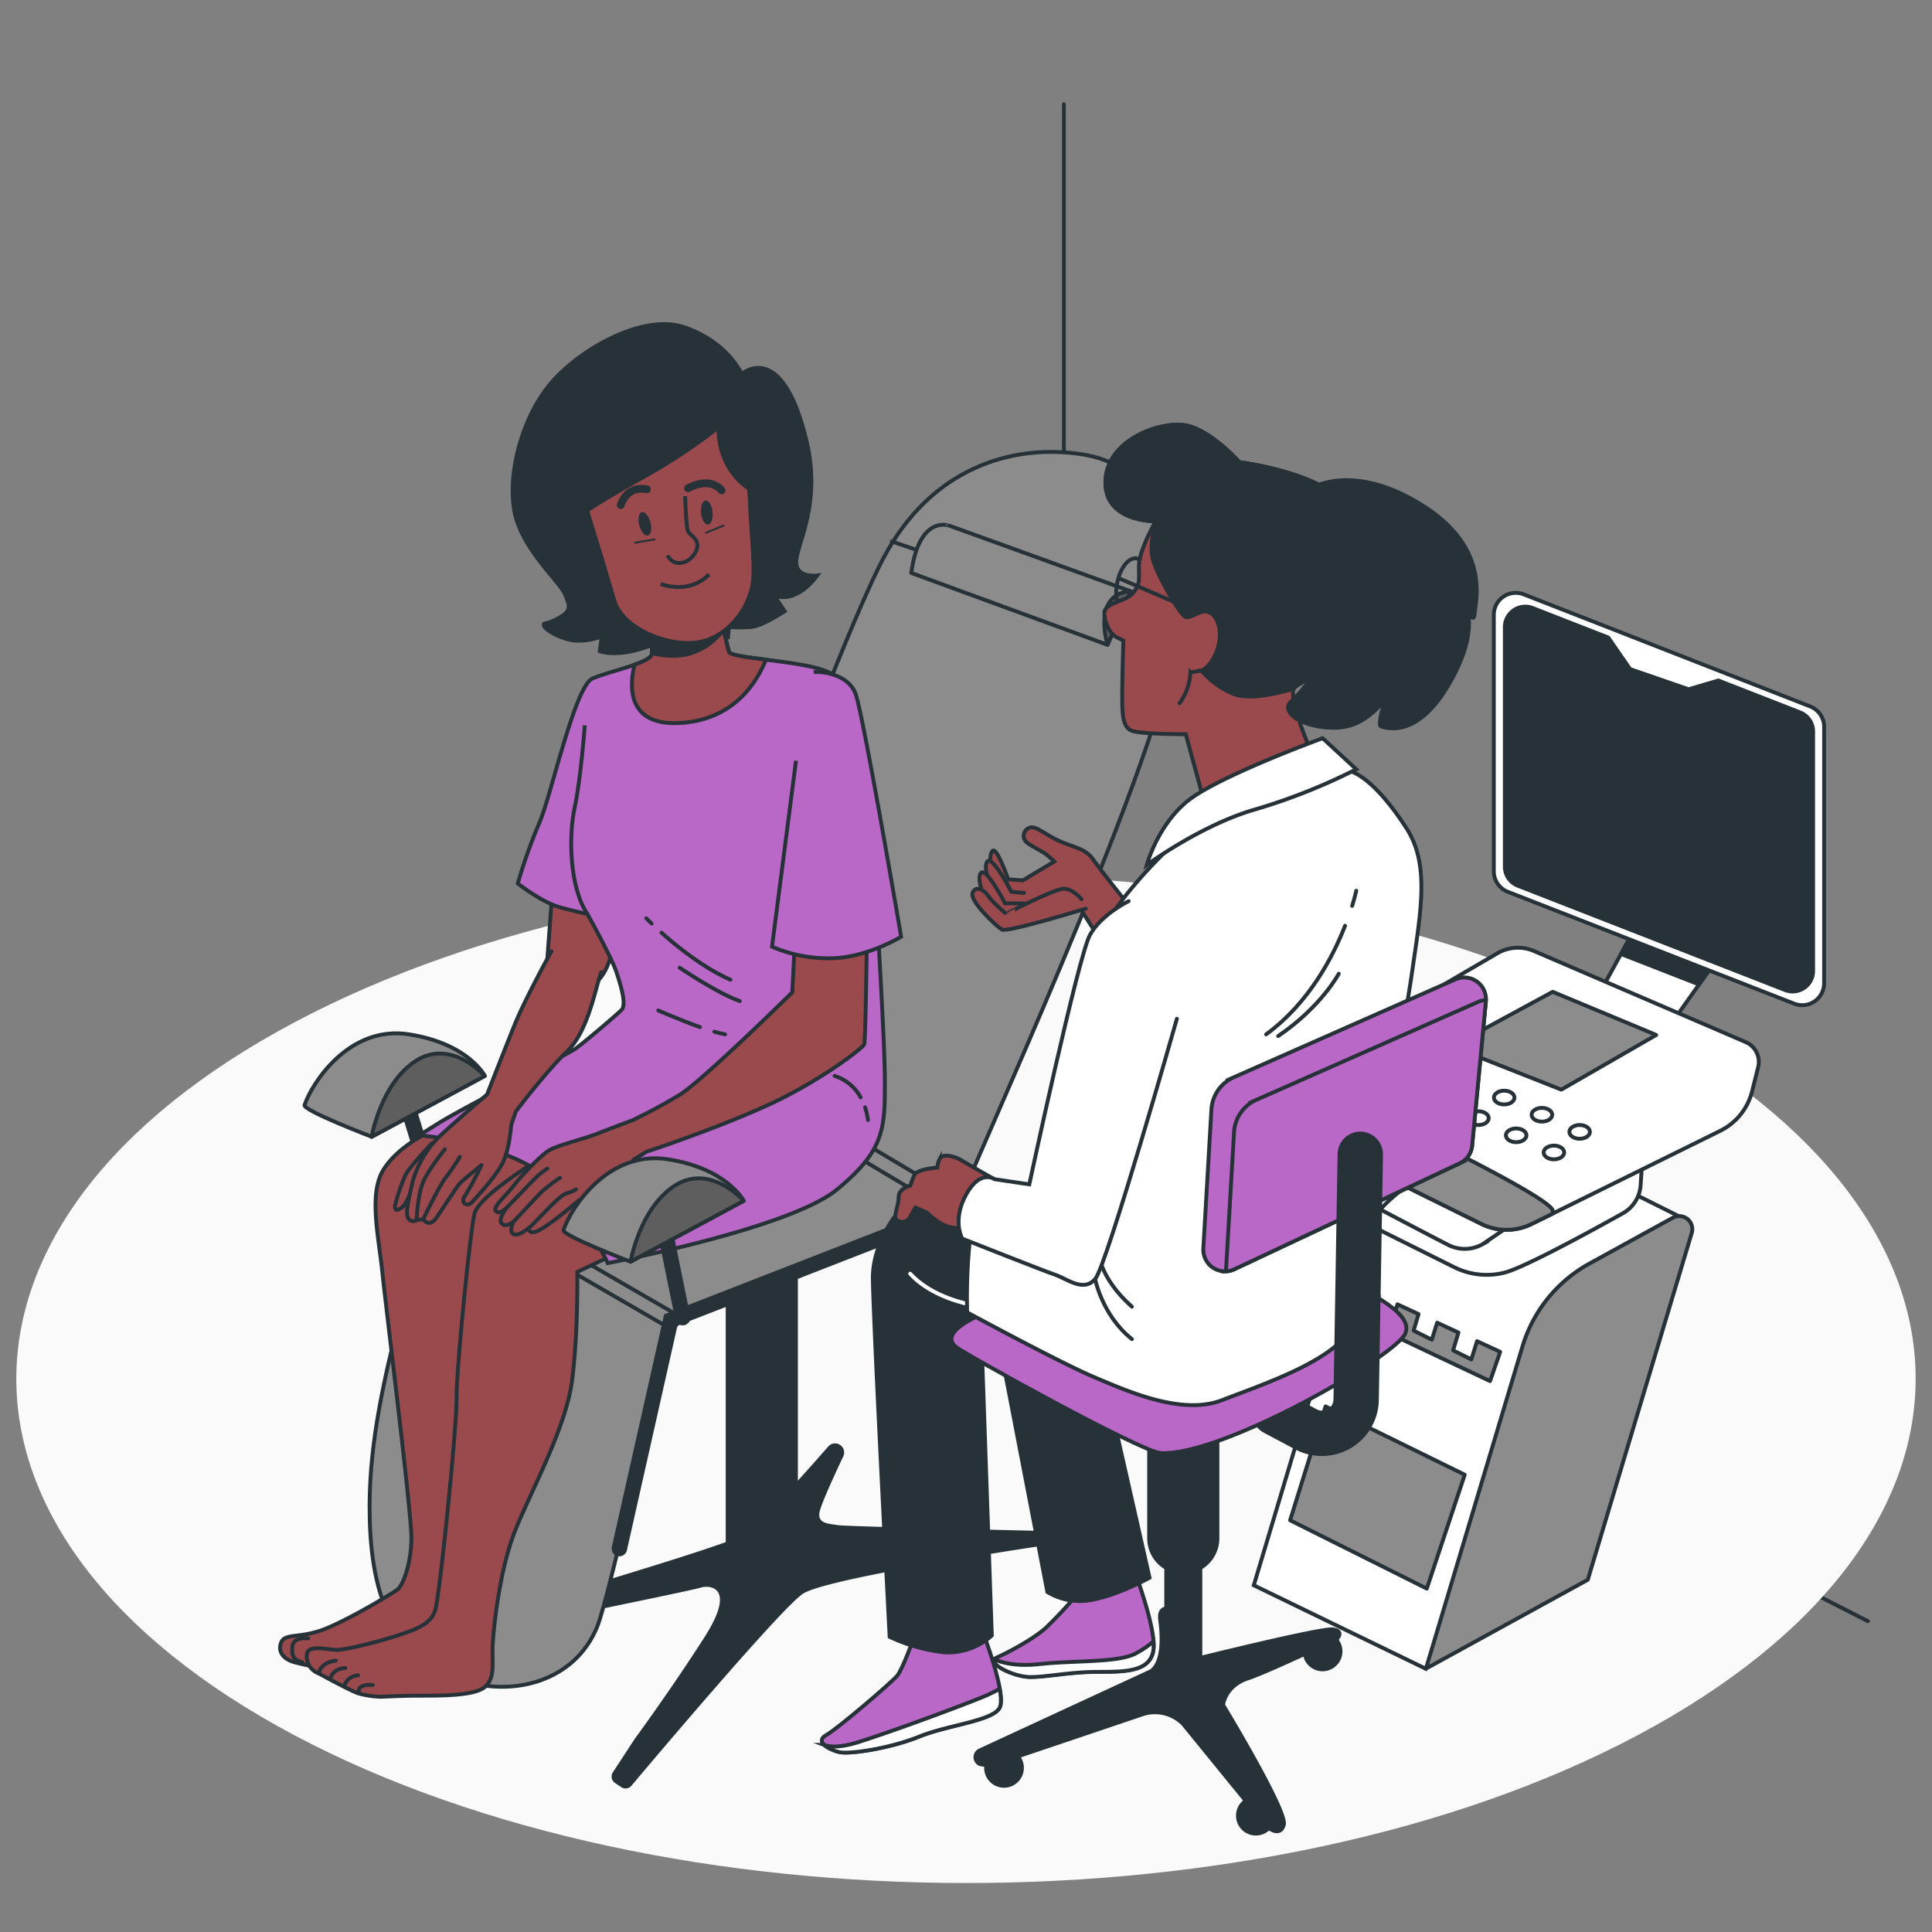 <svg xmlns="http://www.w3.org/2000/svg" viewBox="0 0 500 500"><rect x="0" y="0" width="500" height="500" fill="#808080" stroke="none"/><g id="freepik--Walls--inject-638"><polyline points="41.48 405.92 275.33 313.54 483.43 419.57" style="fill:none;stroke:#263238;stroke-linecap:round;stroke-miterlimit:10"></polyline><line x1="275.33" y1="313.54" x2="275.33" y2="27" style="fill:none;stroke:#263238;stroke-linecap:round;stroke-miterlimit:10"></line></g>
<path id="freepik--floor--inject-517" d="M76.22,264.57c-96,51-96,133.57,0,184.52s251.59,51,347.56,0,96-133.56,0-184.52S172.19,213.62,76.22,264.57Z" style="fill:#fafafa"></path>
<g id="freepik--character-1--inject-638"><path d="M164.24,450.06l-5.62,8.6a2,2,0,0,0,.57,2.79l1.57,1.05a2,2,0,0,0,2.67-.37c6.53-7.76,38.63-45.73,44.31-49.63,6.32-4.35,66-13.05,66-13.05h0a3.68,3.68,0,0,0-3.57-3.24c-11.64-.26-51.34-1.17-53.37-1.51-2.37-.39-5.14-.39-4.74-3.16.28-2,4.11-10.25,6.18-14.63a2.35,2.35,0,0,0-1.7-3.32h0a2.34,2.34,0,0,0-2.19.76c-3.63,4.16-17.55,20-21.67,22.73s-54.92,17.65-68.29,21.55a2,2,0,0,0-.88,3.35h0a2,2,0,0,0,1.85.58c7.7-1.57,53.68-10.92,55.86-11.65,2.37-.79,9.49-.39,1.18,12.66S164.24,450.06,164.24,450.06Z" style="fill:#263238"></path><path d="M197.15,414.32a9.34,9.34,0,0,1-9.33-9.34V328.2a9.34,9.34,0,0,1,18.67,0V405A9.34,9.34,0,0,1,197.15,414.32Z" style="fill:#263238"></path><line x1="102.92" y1="277.84" x2="111.38" y2="305.6" style="fill:none;stroke:#263238;stroke-linecap:round;stroke-miterlimit:10;stroke-width:4px"></line><path d="M78.81,286c-.45,1.37,17.36,8.19,17.36,8.19l29.3-15.76s-4.23-8.34-19.66-10.75S80.74,280.25,78.81,286Z" style="fill:#8c8c8c;stroke:#263238;stroke-linecap:round;stroke-linejoin:round"></path><path d="M96.17,294.23s2.41-14,11.57-19.76,17.73,4,17.73,4Z" style="fill:#5e5e5e;stroke:#263238;stroke-linecap:round;stroke-linejoin:round"></path><path d="M173.6,341.63s-15.67,71-19,79.24c-5.72,14.25-21.83,18.55-35.52,13.85C99.38,428,95.58,408.23,95.65,389.54c.07-17,3.88-33,7.9-49.33,1.93-7.87,3.64-15.8,5.41-23.7.3-1.32,1.18-10.27,2.42-10.91L179,270.79s37.17-102.73,49.61-126.31,33.68-29.79,51.74-26.85c15.53,2.53,28.82,17,23.58,49.78s-54,138-55.31,143.22S173.6,341.63,173.6,341.63Z" style="fill:#8c8c8c;stroke:#263238;stroke-linecap:round;stroke-linejoin:round"></path><path d="M173.6,343.59a2.05,2.05,0,0,1-1-.26l-62.22-36a2,2,0,1,1,2-3.4l62.22,36a2,2,0,0,1-1,3.66Z" style="fill:#8c8c8c;stroke:#263238;stroke-linecap:round;stroke-linejoin:round"></path><path d="M246.3,313.63a2,2,0,0,1-1-.27L178,273.31a2,2,0,0,1,2-3.4l67.3,40a2,2,0,0,1,.72,2.69A2,2,0,0,1,246.3,313.63Z" style="fill:#8c8c8c;stroke:#263238;stroke-linecap:round;stroke-linejoin:round"></path><polyline points="248 312.64 173.6 341.63 160.29 400.78" style="fill:none;stroke:#263238;stroke-linecap:round;stroke-miterlimit:10;stroke-width:4px"></polyline><line x1="230.8" y1="140.13" x2="304.27" y2="165.28" style="fill:none;stroke:#263238;stroke-linecap:round;stroke-linejoin:round"></line><path d="M235.84,148.28l50.79,18.6,6-13.86-47-17S237.87,133.12,235.84,148.28Z" style="fill:#8c8c8c;stroke:#263238;stroke-linecap:round;stroke-linejoin:round"></path><path d="M286.63,166.88s-4.17-13.21,6-13.86Z" style="fill:#5e5e5e;stroke:#263238;stroke-linecap:round;stroke-linejoin:round"></path><path d="M191.91,96.73s-3.53-8.15-14.68-12S149,91,141.89,100s-10.61,23.11-8.7,32.62,11.69,17.95,13.05,21.21,1.63,4.35-1.91,6.25-3.8.82-3.53,1.9,4.62,3.54,8.16,3.81a16.6,16.6,0,0,0,6.79-1.09l-.54,3.81s3.26,1.36,9.51-.27,9-4.35,9-4.35,4.89,2.17,7.61,2.17a38,38,0,0,0,7.07-1.09l.27-2.71a34.11,34.11,0,0,0,5.71,0c3-.28,8.7-4.08,8.7-4.08l-2.72-4.08a6.87,6.87,0,0,0,5.44-.27c3.26-1.36,5.71-4.9,5.71-4.9s-5.44.82-5.44-3.53,6.52-14.68,2.72-31S198.71,92.11,191.91,96.73Z" style="fill:#263238;stroke:#263238;stroke-miterlimit:10"></path><path d="M142.92,231.11l-1.3,17.45s3,8.61,8.62,7.54,7.32-6.25,8.4-10.77a102.12,102.12,0,0,0,1.72-11.2Z" style="fill:#9a4a4d;stroke:#263238;stroke-linecap:round;stroke-linejoin:round"></path><path d="M111.38,292.83s-8.18,3.6-12.11,9.83S98,320,98.94,329.18s7.53,61.89,7.53,68.77-2.29,12.45-3.6,13.43-12.12,7.53-18.67,10.15-10.48,1-11.46,3.6,1,4.26,3,4.91,13.42,3.28,18,2,7.2-2.95,15.39-4.59,11.79.33,12.12-7.85-.66-17-.33-26.2,4.26-32.75,4.59-47.16.32-27.18.32-27.18l21.29-12.45a26.37,26.37,0,0,0-11.79-12.77C126.77,289.56,111.38,292.83,111.38,292.83Z" style="fill:#9a4a4d;stroke:#263238;stroke-linecap:round;stroke-miterlimit:10"></path><path d="M79.76,424s-3.85-.49-4.1,2.11.5,3.6,2.61,4.1" style="fill:none;stroke:#263238;stroke-linecap:round;stroke-miterlimit:10"></path><path d="M138.16,300.89s-14.26,8.77-15.35,13.16-4.66,39.48-4.66,48-4.39,51-5.49,54.57-4.39,4.93-10.42,6.85S89.08,427,87.16,427s-7.13-1.37-7.67.83a3.71,3.71,0,0,0-.12.93A4.68,4.68,0,0,0,82.29,433l.21.09s8.5,4.66,10.42,5.21a24.6,24.6,0,0,0,5.48.82c1.1,0,4.94-.28,10.42-.28s13.16,0,16.18-1.91,2.47-6,2.47-9.88,1.64-20.29,5.76-30.7,13.16-26.6,14.8-38.94,1.37-28.24,1.37-28.24l9.87-4.66A31.39,31.39,0,0,0,152.69,308C146.39,299.79,138.16,300.89,138.16,300.89Z" style="fill:#9a4a4d;stroke:#263238;stroke-linecap:round;stroke-miterlimit:10"></path><path d="M82.5,433.05s.28-2.75,4.39-3.29" style="fill:none;stroke:#263238;stroke-linecap:round;stroke-miterlimit:10"></path><path d="M85.52,434.42s.27-2.47,3.84-2.74" style="fill:none;stroke:#263238;stroke-linecap:round;stroke-miterlimit:10"></path><path d="M89.08,436.34a3.9,3.9,0,0,1,3.57-2.75" style="fill:none;stroke:#263238;stroke-linecap:round;stroke-miterlimit:10"></path><path d="M92.92,438.26s-1.1-2.47,3.56-2.2" style="fill:none;stroke:#263238;stroke-linecap:round;stroke-miterlimit:10"></path><path d="M166.73,160.2s2.62,6.88,2,9.17-10.8,4.26-15.39,6.22-10.81,30.79-13.75,37.34A140.43,140.43,0,0,0,134,228.64s6.22,4.92,11.13,6.23S152,236.5,152,236.5s6.22,11.14,7.53,15.07,2.62,8.51,1.31,9.82-10.15,8.84-12.11,10.15-29.8,15.72-35,19l-5.24,3.27s16.7,1.31,28.49,7.86,20.3,25.22,20.3,25.22,46.83-8.84,59.27-19,12.45-16,12.45-27.83-2.29-44.54-2.29-52.4-6.88-48.79-10.81-52.72-26.53-4.26-27.18-6.22-2-8.52-2-8.52Z" style="fill:#BA68C8;stroke:#263238;stroke-miterlimit:10"></path><path d="M171.19,241.38c4.11,3.66,10.91,9.14,17.84,12.17" style="fill:none;stroke:#263238;stroke-linecap:round;stroke-miterlimit:10"></path><path d="M167.25,237.65s.5.51,1.39,1.36" style="fill:none;stroke:#263238;stroke-linecap:round;stroke-miterlimit:10"></path><path d="M175.89,250.44s9.68,6.57,15.56,8.64" style="fill:none;stroke:#263238;stroke-linecap:round;stroke-miterlimit:10"></path><path d="M223.87,286.58a18.72,18.72,0,0,1,.77,3.27" style="fill:none;stroke:#263238;stroke-linecap:round;stroke-miterlimit:10"></path><path d="M216,278.44a11.7,11.7,0,0,1,6.74,5.58" style="fill:none;stroke:#263238;stroke-linecap:round;stroke-miterlimit:10"></path><path d="M184.88,267c1,.3,2,.54,2.77.69" style="fill:none;stroke:#263238;stroke-linecap:round;stroke-miterlimit:10"></path><path d="M170.36,261.5s5.53,2.44,10.78,4.31" style="fill:none;stroke:#263238;stroke-linecap:round;stroke-miterlimit:10"></path><path d="M176.88,187.05c13.38-1.15,19.11-10.74,21.34-16.32-5.06-.64-9.27-1.18-9.55-2-.66-2-2-8.52-2-8.52h-20s2.62,6.88,2,9.17c-.26.92-2.07,1.79-4.43,2.63C163.1,176.46,161.4,188.39,176.88,187.05Z" style="fill:#9a4a4d;stroke:#263238;stroke-miterlimit:10"></path><path d="M177.54,169.41a16.56,16.56,0,0,0,9.72-6.52c-.32-1.51-.56-2.69-.56-2.69h-20s2.37,6.25,2,8.81A20.34,20.34,0,0,0,177.54,169.41Z" style="fill:#263238;stroke:#263238;stroke-miterlimit:10"></path><path d="M185.93,110.6a146.64,146.64,0,0,1-18.76,12.51c-10.33,5.7-15.22,9-15.22,9s5.7,18.76,7.06,23.38c2.18,7.34,14.41,12.23,22.3,10.6s13.05-9.79,13.59-16-1.08-23.65-1.08-23.65S185.93,122,185.93,110.6Z" style="fill:#9a4a4d;stroke:#263238;stroke-miterlimit:10"></path><line x1="164.16" y1="140.48" x2="169.62" y2="139.57" style="fill:none;stroke:#263238;stroke-miterlimit:10;stroke-width:0.5px"></line><line x1="187.47" y1="135.93" x2="182.55" y2="137.93" style="fill:none;stroke:#263238;stroke-miterlimit:10;stroke-width:0.5px"></line><path d="M177.31,128.4s.23,7.54.68,8.91,3.66,2.29,2.06,5.49-5.71,4.12-7.31.92" style="fill:none;stroke:#263238;stroke-miterlimit:10"></path><path d="M168.34,135.19c.43,1.67.14,3.19-.66,3.4s-1.8-1-2.24-2.65-.13-3.19.66-3.4S167.9,133.52,168.34,135.19Z" style="fill:#263238"></path><path d="M184.4,132.49c.19,1.71-.32,3.18-1.14,3.27s-1.64-1.23-1.83-2.94.32-3.19,1.15-3.28S184.22,130.77,184.4,132.49Z" style="fill:#263238"></path><path d="M160.65,130.72s1.36-5.17,6.79-4.08" style="fill:none;stroke:#263238;stroke-linecap:round;stroke-miterlimit:10;stroke-width:2px"></path><path d="M178.05,126.37s5.43-3.26,8.7.54" style="fill:none;stroke:#263238;stroke-linecap:round;stroke-miterlimit:10;stroke-width:2px"></path><path d="M171,151.11s7.07,3,12.5-2.45" style="fill:none;stroke:#263238;stroke-miterlimit:10"></path><path d="M153,135.88s-3.26-3.8-4.62.55.82,6,2.45,7.34,5.44,2.45,5.44,2.45Z" style="fill:none;stroke:#263238;stroke-miterlimit:10"></path><path d="M194.09,130.72s3-5.71,4.35,0-3.31,11.24-3.58,12.05Z" style="fill:none;stroke:#263238;stroke-miterlimit:10"></path><path d="M205.7,243.71l-.66,13.1s-23.25,22.92-29.14,26.52-12.12,6.55-12.12,6.55-6.75,2.54-9.17,3.51c-3.23,1.29-10.34,3-12.49,4.3s-6.89,6.25-9.26,9.26-5.39,5.39-4.52,6.47,2.8-.87,2.8-.87-2.37,3-1.3,4.1,3-.43,3-.43-1.29,2.8.21,3.23,3.88-1.73,3.88-1.73-.43,2.37,3,.43,9.9-7.53,9.9-7.53,5.6-.87,8.83-3.45a23.41,23.41,0,0,0,5.39-7.11l3.29-2h0s17-5.57,30.79-11.79,25.21-15.06,25.54-16,.65-25.87.65-25.87S210,244,205.7,243.71Z" style="fill:#9a4a4d;stroke:#263238;stroke-linecap:round;stroke-linejoin:round"></path><path d="M131.14,312.55s6-6.24,7.53-7.75a16,16,0,0,1,3-2.37" style="fill:none;stroke:#263238;stroke-linecap:round;stroke-linejoin:round"></path><path d="M132.86,316.22s5.81-6.25,7.32-7.76a40.87,40.87,0,0,1,4.74-3.66" style="fill:none;stroke:#263238;stroke-linecap:round;stroke-linejoin:round"></path><path d="M137,317.72c1.51-1.29,7.54-8.18,9.48-8.83a12,12,0,0,0,2.58-1.07" style="fill:none;stroke:#263238;stroke-linecap:round;stroke-linejoin:round"></path><path d="M206,196.88,199.8,245A36.49,36.49,0,0,0,214.87,248c9.17,0,18.34-5.57,18.34-5.57s-9.83-57.64-11.79-62.88-9.17-5.89-10.81-5.56" style="fill:#BA68C8;stroke:#263238;stroke-miterlimit:10"></path><path d="M151.34,187.71s-1,13.75-2.62,21.29-1.31,20.63,3.27,27.5" style="fill:none;stroke:#263238;stroke-miterlimit:10"></path><path d="M111.69,295.94s-5.82,6.25-6.68,8a46.25,46.25,0,0,0-2.8,8.18c0,.87.22,1.51,1.72.43s2.59-4.95,3.45-6.46,3.66-6,3.66-6" style="fill:none;stroke:#263238;stroke-linecap:round;stroke-linejoin:round"></path><path d="M142.7,246.19s-6.68,12.06-9.48,18.95c-2.21,5.46-5.78,14.57-7.17,18.12-1.67,1.43-10.33,8.86-12.86,11.39a26.28,26.28,0,0,0-6.46,11.41c-.86,3.88-1.94,8-1.07,9.26a1.51,1.51,0,0,0,2.15.44l1.72-.22s1.51,2.37,3.45-.43,5.17-8,6.24-9.05,5.39-4.52,5.39-4.52a83.84,83.84,0,0,1-4.31,8c-1.29,1.72.65,3,1.94,1.51s5.82-6.25,7.75-9.91,2.16-9.26,2.37-10.12c.13-.52.72-2.17,1.17-3.43,0,0,7.66-10.14,13.26-15.53s7.33-16.79,8.83-20.46" style="fill:#9a4a4d;stroke:#263238;stroke-linecap:round;stroke-linejoin:round"></path><path d="M109.53,315.54s4.1-8.61,5.82-10.77a59.73,59.73,0,0,0,3.66-5.38" style="fill:none;stroke:#263238;stroke-linecap:round;stroke-linejoin:round"></path><path d="M107.81,315.76s.22-6.47,1.72-9.91,5.6-8.4,5.6-8.4" style="fill:none;stroke:#263238;stroke-linecap:round;stroke-linejoin:round"></path><line x1="171.38" y1="314.96" x2="176.68" y2="341" style="fill:none;stroke:#263238;stroke-linecap:round;stroke-miterlimit:10;stroke-width:4px"></line><path d="M145.83,318.34c-.46,1.37,17.35,8.19,17.35,8.19l29.3-15.75s-4.23-8.35-19.65-10.76S147.76,312.55,145.83,318.34Z" style="fill:#8c8c8c;stroke:#263238;stroke-linecap:round;stroke-linejoin:round"></path><path d="M163.18,326.53s2.41-14,11.57-19.76,17.73,4,17.73,4Z" style="fill:#5e5e5e;stroke:#263238;stroke-linecap:round;stroke-linejoin:round"></path></g><g id="freepik--Device--inject-638"><path d="M396,295.53c-3.07-1.7-5.95-2.92-7.61-2l-21.57,11.86a36.41,36.41,0,0,0-17.34,21.46l-25,83.42L369,431.88l67-116.37Z" style="fill:#fff;stroke:#263238;stroke-linecap:round;stroke-miterlimit:10"></path><path d="M410.92,408.84l-41.89,23,25-83.43A36.41,36.41,0,0,1,411.37,327l21.56-11.85a3.39,3.39,0,0,1,4.89,3.95Z" style="fill:#8c8c8c;stroke:#263238;stroke-linecap:round;stroke-linejoin:round"></path><polygon points="343.05 363.98 379.07 381.66 369.25 411.13 333.88 393.45 343.05 363.98" style="fill:#8c8c8c;stroke:#263238;stroke-linecap:round;stroke-linejoin:round"></polygon><polygon points="382.26 347.09 380.78 351.82 376.06 349.47 377.44 344.86 371.93 342.31 370.56 346.71 365.84 344.36 367.12 340.08 361.66 337.56 360.33 341.8 355.61 339.44 356.85 335.33 352.22 333.19 349.6 340.4 385.62 357.43 388.25 349.86 382.26 347.09" style="fill:#8c8c8c;stroke:#263238;stroke-linecap:round;stroke-linejoin:round"></polygon><path d="M328.64,284.07l-12.18,6.82A4.14,4.14,0,0,0,315.2,297h0a4.12,4.12,0,0,0,1.44,1.18L376.45,328a18.87,18.87,0,0,0,13.1,1.31C395,327.78,412,318.46,420,314a9,9,0,0,0,4.59-7.25l.33-5-8.52-2-32.74,22.27a9.43,9.43,0,0,1-9.17,0c-5.24-2.62-51.09-26.85-51.09-26.85s-2.17-1.78,1-3.86c2.19-1.44,8.85-5.31,8.85-5.31Z" style="fill:#fff;stroke:#263238;stroke-linecap:round;stroke-miterlimit:10"></path><polygon points="424.26 238.22 413.13 258.53 431.47 266.39 445.88 246.08 424.26 238.22" style="fill:#fff;stroke:#263238;stroke-linecap:round;stroke-miterlimit:10"></polygon><polygon points="419.51 246.9 439.7 254.78 445.88 246.08 424.26 238.22 419.51 246.9" style="fill:#263238;stroke:#263238;stroke-linecap:round;stroke-miterlimit:10"></polygon><path d="M397,246.13l54.8,23.57a5.59,5.59,0,0,1,3.21,6.48l-1.57,6.25a15.61,15.61,0,0,1-8.23,10.22l-48.82,24.11a14.68,14.68,0,0,1-13,0l-56.85-28.12a3.54,3.54,0,0,1-.21-6.23l61.21-35.71A10.54,10.54,0,0,1,397,246.13Z" style="fill:#fff;stroke:#263238;stroke-linecap:round;stroke-miterlimit:10"></path><path d="M464.34,259.75,390.22,230.8a5.67,5.67,0,0,1-3.62-5.28V159.11a5.68,5.68,0,0,1,7.74-5.29l74.12,29a5.68,5.68,0,0,1,3.62,5.28v66.41A5.68,5.68,0,0,1,464.34,259.75Z" style="fill:#fff;stroke:#263238;stroke-linecap:round;stroke-miterlimit:10"></path><path d="M465.86,184.37l-21.15-8.26L437,178.38l-15.13-5.22L416.23,165l-19.55-7.64a5.3,5.3,0,0,0-7.23,4.94v62a5.29,5.29,0,0,0,3.37,4.93l69.18,27a5.3,5.3,0,0,0,7.23-4.93v-62A5.29,5.29,0,0,0,465.86,184.37Z" style="fill:#263238;stroke:#263238;stroke-linecap:round;stroke-miterlimit:10"></path><polygon points="401.83 256.68 428.63 267.85 404.06 282 375.76 270.83 401.83 256.68" style="fill:#8c8c8c;stroke:#263238;stroke-linecap:round;stroke-linejoin:round"></polygon><path d="M401.83,313.28c-.7-4.15-59-31.71-67.75-35.41l-7.74,4.54a3.54,3.54,0,0,0,.21,6.23l56.85,28.12a14.68,14.68,0,0,0,13,0l5.52-2.72C401.9,313.78,401.87,313.52,401.83,313.28Z" style="fill:#8c8c8c;stroke:#263238;stroke-linecap:round;stroke-linejoin:round"></path><ellipse cx="359.97" cy="270.73" rx="2.66" ry="1.78" style="fill:#fff;stroke:#263238;stroke-linecap:round;stroke-miterlimit:10"></ellipse><ellipse cx="369.74" cy="275.17" rx="2.66" ry="1.78" style="fill:#fff;stroke:#263238;stroke-linecap:round;stroke-miterlimit:10"></ellipse><ellipse cx="379.51" cy="279.61" rx="2.66" ry="1.78" style="fill:#fff;stroke:#263238;stroke-linecap:round;stroke-miterlimit:10"></ellipse><ellipse cx="389.28" cy="284.05" rx="2.66" ry="1.78" style="fill:#fff;stroke:#263238;stroke-linecap:round;stroke-miterlimit:10"></ellipse><path d="M401.71,288.49c0,1-1.19,1.78-2.67,1.78s-2.66-.8-2.66-1.78,1.19-1.77,2.66-1.77S401.71,287.51,401.71,288.49Z" style="fill:#fff;stroke:#263238;stroke-linecap:round;stroke-miterlimit:10"></path><ellipse cx="408.81" cy="292.93" rx="2.66" ry="1.78" style="fill:#fff;stroke:#263238;stroke-linecap:round;stroke-miterlimit:10"></ellipse><ellipse cx="353.31" cy="276.06" rx="2.66" ry="1.78" style="fill:#fff;stroke:#263238;stroke-linecap:round;stroke-miterlimit:10"></ellipse><ellipse cx="363.08" cy="280.5" rx="2.66" ry="1.78" style="fill:#fff;stroke:#263238;stroke-linecap:round;stroke-miterlimit:10"></ellipse><ellipse cx="372.85" cy="284.94" rx="2.66" ry="1.78" style="fill:#fff;stroke:#263238;stroke-linecap:round;stroke-miterlimit:10"></ellipse><ellipse cx="382.62" cy="289.38" rx="2.66" ry="1.78" style="fill:#fff;stroke:#263238;stroke-linecap:round;stroke-miterlimit:10"></ellipse><ellipse cx="392.38" cy="293.82" rx="2.66" ry="1.78" style="fill:#fff;stroke:#263238;stroke-linecap:round;stroke-miterlimit:10"></ellipse><ellipse cx="402.15" cy="298.26" rx="2.66" ry="1.78" style="fill:#fff;stroke:#263238;stroke-linecap:round;stroke-miterlimit:10"></ellipse></g><g id="freepik--character-2--inject-638"><path d="M279.05,412.26a114.6,114.6,0,0,1-8.36,9c-3.35,3-9.71,6.36-12.72,7.7s4.35,5,8.7,5,10.37-1.34,17.4-1.34,13.39,0,14.39-5.36-5-21.08-5-21.08l-15.39,3Z" style="fill:#BA68C8;stroke:#263238;stroke-miterlimit:10"></path><path d="M269,430.67c-6.13.66-9.82-.41-11.64-1.22-1,1.57,5.38,4.57,9.3,4.57,4.35,0,10.37-1.34,17.4-1.34s13.39,0,14.39-5.36a10.24,10.24,0,0,0,.07-2.53,25.15,25.15,0,0,1-4.75,3.2C289.09,430.34,278.38,429.67,269,430.67Z" style="fill:#fff;stroke:#263238;stroke-linecap:round;stroke-miterlimit:10"></path><path d="M257,339l14.06,73a16.08,16.08,0,0,0,11.71,2c7-1.34,14.73-5.69,14.73-5.69L283.4,346S264.66,330.27,257,339Z" style="fill:#263238;stroke:#263238;stroke-linecap:round;stroke-miterlimit:10"></path><path d="M236.22,424.65s-2.68,7.36-4,9-15.39,13.72-18.41,15.4.67,3.68,3.35,4.35,13.39-1,20.75-4,18.74-4,20.75-7.36-4.35-19.75-4.35-19.75S237.89,426.65,236.22,424.65Z" style="fill:#BA68C8;stroke:#263238;stroke-miterlimit:10"></path><path d="M222.49,450.75c-4.72,1.53-7.53,1.44-9.22.82a9.7,9.7,0,0,0,3.87,1.86c2.68.67,13.39-1,20.75-4s18.74-4,20.75-7.36c.54-.91.47-2.78.08-5-1.3.72-2.7,1.41-4.1,2C249.94,441,233.87,447.07,222.49,450.75Z" style="fill:#fff;stroke:#263238;stroke-linecap:round;stroke-miterlimit:10"></path><path d="M266,314.21s-24.76-6.36-29.11-4.35-11,11.71-11,20.75,4.35,93,4.35,93a44.86,44.86,0,0,0,14.06,4,16.69,16.69,0,0,0,12.38-4.35l-3-86.35,13.72-16.73S270,317.22,266,314.21Z" style="fill:#263238;stroke:#263238;stroke-linecap:round;stroke-miterlimit:10"></path><path d="M251.28,337.63s-10-1.67-15.73-8" style="fill:none;stroke:#fff;stroke-linecap:round;stroke-miterlimit:10"></path><path d="M306.23,437.9a4.91,4.91,0,0,1-4.91-4.91V398.12a4.92,4.92,0,1,1,9.83,0V433A4.91,4.91,0,0,1,306.23,437.9Z" style="fill:#263238"></path><path d="M306.23,407.45a9.33,9.33,0,0,1-9.33-9.33v-39.3a9.34,9.34,0,1,1,18.67,0v39.3A9.34,9.34,0,0,1,306.23,407.45Z" style="fill:#263238"></path><path d="M297.88,432.5,253.58,453a1.93,1.93,0,0,0,0,3.52l.07,0c2.46,1,10.29-2.14,10.29-2.14l31.47-10.63a10.23,10.23,0,0,1,10.8,2.45l21.62,26.53s3.44,3,4.42-.49-15.72-31-15.72-31,.49-4.91,6.39-6.87C327.33,433,346,424.15,346,424.15s2-2-1-2.46-36.35,7.86-36.35,7.86l-6.39-13.26s-2.45-.49-2,2.95S301.32,430,297.88,432.5Z" style="fill:#263238;stroke:#263238;stroke-linecap:round;stroke-miterlimit:10"></path><path d="M264.48,457.52a4.64,4.64,0,1,1-4.64-4.64A4.64,4.64,0,0,1,264.48,457.52Z" style="fill:#263238;stroke:#263238;stroke-linecap:round;stroke-miterlimit:10"></path><path d="M346.92,427.38a4.64,4.64,0,1,1-4.64-4.64A4.63,4.63,0,0,1,346.92,427.38Z" style="fill:#263238;stroke:#263238;stroke-linecap:round;stroke-miterlimit:10"></path><path d="M329.66,469.89a4.64,4.64,0,1,1-4.64-4.64A4.63,4.63,0,0,1,329.66,469.89Z" style="fill:#263238;stroke:#263238;stroke-linecap:round;stroke-miterlimit:10"></path><path d="M257,339s-14.8,5-9.67,9.53c1.88,1.66,48,27.2,53,27.51,15.72,1,60.91-25.05,63.37-30.95s-12.28-11.79-22.6-17.68-31.44-11.3-36.35-8.84S257,339,257,339Z" style="fill:#BA68C8;stroke:#263238;stroke-miterlimit:10"></path><path d="M299.09,134.9s-4.33,7.51-4.33,11.55.29,4.61-1.44,6.92-7.5,2.6-7.5,5.2,1.44,5.48,3.17,6.35l1.73.86s-.29,9.52-.29,14.14,0,8.37,2.6,9.24,13.85.86,13.85.86l4.33,15.87s10.68-4.9,16.74-8.08a105.35,105.35,0,0,1,10.68-4.9s-5.2-12.41-3.76-14.72,12.41-4.62,16.45-15.87,1.74-28.57-6.35-34.63-24.24-8.08-24.24-8.08-6.34-7.22-12.69-9.24-21.36,2.89-21.94,13.86S299.09,134.9,299.09,134.9Z" style="fill:#9a4a4d;stroke:#263238;stroke-linecap:round;stroke-miterlimit:10"></path><path d="M310.92,173.57l-2.83.42a15.08,15.08,0,0,1-2.8,8" style="fill:none;stroke:#263238;stroke-linecap:round;stroke-miterlimit:10"></path><path d="M345,127.69c-8.08-6.06-24.24-8.08-24.24-8.08s-6.34-7.22-12.69-9.24-21.36,2.89-21.94,13.86,13,10.67,13,10.67-1.73,5.78-.86,9.53,5.77,12.12,7.21,13.85,1.15,2,4.91.29,6.34,3.46,4.9,8.65-4.33,6.35-4.33,6.35a21.78,21.78,0,0,0,8.37,6.06c5.2,2,15.58-1.44,15.58-1.44,1.45-2.31,12.41-4.62,16.45-15.87S353.06,133.75,345,127.69Z" style="fill:#263238;stroke:#263238;stroke-linecap:round;stroke-miterlimit:10"></path><path d="M289.09,155.74a12.07,12.07,0,0,1,0-4.62c.69-4,3-7,5.09-6.59a2.36,2.36,0,0,1,.82.33" style="fill:none;stroke:#263238;stroke-linecap:round;stroke-miterlimit:10"></path><line x1="289.53" y1="149.64" x2="310.35" y2="158.57" style="fill:none;stroke:#263238;stroke-linecap:round;stroke-miterlimit:10"></line><path d="M340.93,125.67a3.91,3.91,0,0,0-2.59,5.77c2,4.62,6.35,2,7.79,8.37a44.56,44.56,0,0,1-3.75,30.3c-6.35,12.41-10.39,11-8.66,14.14s10.39,5.2,15.87,3.46,9-6.92,9-6.92-2.31,6.92-1.16,7.21,9.24,3.47,17.61-11,4-20.78,4-20.78,2.31,6.06,2.59,2.6,4-16.74-13-27.71S340.93,125.67,340.93,125.67Z" style="fill:#263238;stroke:#263238;stroke-linecap:round;stroke-miterlimit:10"></path><path d="M291.29,233.25s-6.51-8.14-8.41-10.85-4.61-3-8.41-4.61-6.51-4.34-8.13-3.53a2.2,2.2,0,0,0-.55,3.8c1.36,1.08,3.8,2.17,4.89,3a25.73,25.73,0,0,1,2.17,1.9l-8.14,4.88-3.8-.27s-3-8.68-4.07-7.32-.54,5.7.82,9.76,2.44,6.79,4.88,6.79,16.55-2.45,16.55-2.45L287,246.81l9.5-8.13Z" style="fill:#9a4a4d;stroke:#263238;stroke-linecap:round;stroke-miterlimit:10"></path><path d="M265,231.08l-3.25-.27s-4.89-9.5-6.24-7.87,1.35,7.6,1.35,7.6,3,5.15,5.16,5.15,6.78-2.71,6.78-2.71" style="fill:#9a4a4d;stroke:#263238;stroke-linecap:round;stroke-miterlimit:10"></path><path d="M265,233.79H260.1s-4.88-9.49-6.24-7.86,1.36,7.59,1.36,7.59,3,5.16,5.15,5.16,6.78-2.72,6.78-2.72" style="fill:#9a4a4d;stroke:#263238;stroke-linecap:round;stroke-miterlimit:10"></path><path d="M281,235.15s-20.35,6.24-21.71,5.42-8.4-7.32-7.59-9.49,3.25-.54,4.07.81,4.61,4.61,4.61,4.61S272.85,230,275.29,230s4.61,2.72,4.61,2.72" style="fill:#9a4a4d;stroke:#263238;stroke-linecap:round;stroke-miterlimit:10"></path><path d="M305.83,216.49a125.45,125.45,0,0,0-14.06,14.72c-6.36,8-8,12.72-8,16.06s-.34,55.22-.34,55.22-1.34,6.36-.67,7.7l.67,1.34s-13.38,1.34-20.41,0-11.05,1-12.05,9.71a144.74,144.74,0,0,0-.67,18.4s24.1,13.05,32.8,16.73,22.76,10,33.13,6,26.44-9.37,32.46-17.07,6.7-13.05,6.7-21.08-1-13.05,0-18.41,7.69-37.82,10-53.88,4.68-28.11-1.34-37.48S352.68,200.42,349,199.42s-27.78,9.37-33.8,11.71A32.64,32.64,0,0,0,305.83,216.49Z" style="fill:#fff;stroke:#263238;stroke-linecap:round;stroke-miterlimit:10"></path><path d="M284.23,323.66s0,6.77,8.71,14.51" style="fill:none;stroke:#263238;stroke-linecap:round;stroke-miterlimit:10"></path><path d="M283.4,330.94s1.8,9.49,9.54,15.62" style="fill:none;stroke:#263238;stroke-linecap:round;stroke-miterlimit:10"></path><path d="M348.1,239.59c-3.17,8.13-9.36,20-20.44,28.11" style="fill:none;stroke:#263238;stroke-linecap:round;stroke-miterlimit:10"></path><path d="M351,230.52s-.31,1.48-1.06,3.92" style="fill:none;stroke:#263238;stroke-linecap:round;stroke-miterlimit:10"></path><path d="M346.47,252s-4.48,8.51-15.68,16.13" style="fill:none;stroke:#263238;stroke-linecap:round;stroke-miterlimit:10"></path><path d="M342.3,191.05s-27.44,10-35.14,16.4-10.37,16.4-10.37,16.4,14.06-10.38,28.11-14.39A153.58,153.58,0,0,0,351,199.08Z" style="fill:#fff;stroke:#263238;stroke-linecap:round;stroke-miterlimit:10"></path><path d="M257.3,305.17s-7-4-8.7-5-4.69-1.67-5.36-.33a5.78,5.78,0,0,0-.67,2.34s-5.35.33-6,2-1,2.67-1,2.67-3,.67-3,3-1.67,5.35-.33,6a2.32,2.32,0,0,0,3.35-1,24.73,24.73,0,0,1,1.34-2.35l3,1.34s3,3,5.69,3.68a34.23,34.23,0,0,0,6.69.67l7-11Z" style="fill:#9a4a4d;stroke:#263238;stroke-linecap:round;stroke-miterlimit:10"></path><path d="M292.1,233.22s-7,3.35-10,8.7-15.72,64.59-15.72,64.59l-9-1.34s-3.68-2.68-7.36,4-1,11.38-1,11.38,21.09,8.36,24.1,9.37,7.36,4.68,10.37,1,21.09-67.27,21.09-67.27" style="fill:#fff;stroke:#263238;stroke-linecap:round;stroke-miterlimit:10"></path><path d="M313.51,287.15l-2.09,35.93a5.62,5.62,0,0,0,8,5.41l58.36-27.44a5.61,5.61,0,0,0,3.2-4.55l3.56-37.39a5.61,5.61,0,0,0-7.85-5.66l-57.37,25.34A9.74,9.74,0,0,0,313.51,287.15Z" style="fill:#BA68C8;stroke:#263238;stroke-miterlimit:10"></path><path d="M384.54,258.82a5.5,5.5,0,0,0-2,.47l-57.37,25.34a9.73,9.73,0,0,0-5.8,8.35l-2.09,35.94v.1a5.66,5.66,0,0,0,2.15-.53l58.36-27.44a5.61,5.61,0,0,0,3.2-4.55l3.56-37.39C384.54,259,384.54,258.91,384.54,258.82Z" style="fill:#BA68C8;stroke:#263238;stroke-miterlimit:10"></path><path d="M352.16,292.86h-.1a5.89,5.89,0,0,0-5.89,5.8l-1.07,63.5a2.89,2.89,0,0,1-1.45,2.49,2.92,2.92,0,0,1-2.89.07l-3.38-1.8c-4.06,2.14-8.27,4.2-12.4,6a5.9,5.9,0,0,0,2,1.81l8.2,4.36a14.74,14.74,0,0,0,21.66-12.77l1.07-63.5A5.89,5.89,0,0,0,352.16,292.86Z" style="fill:#263238"></path></g></svg>